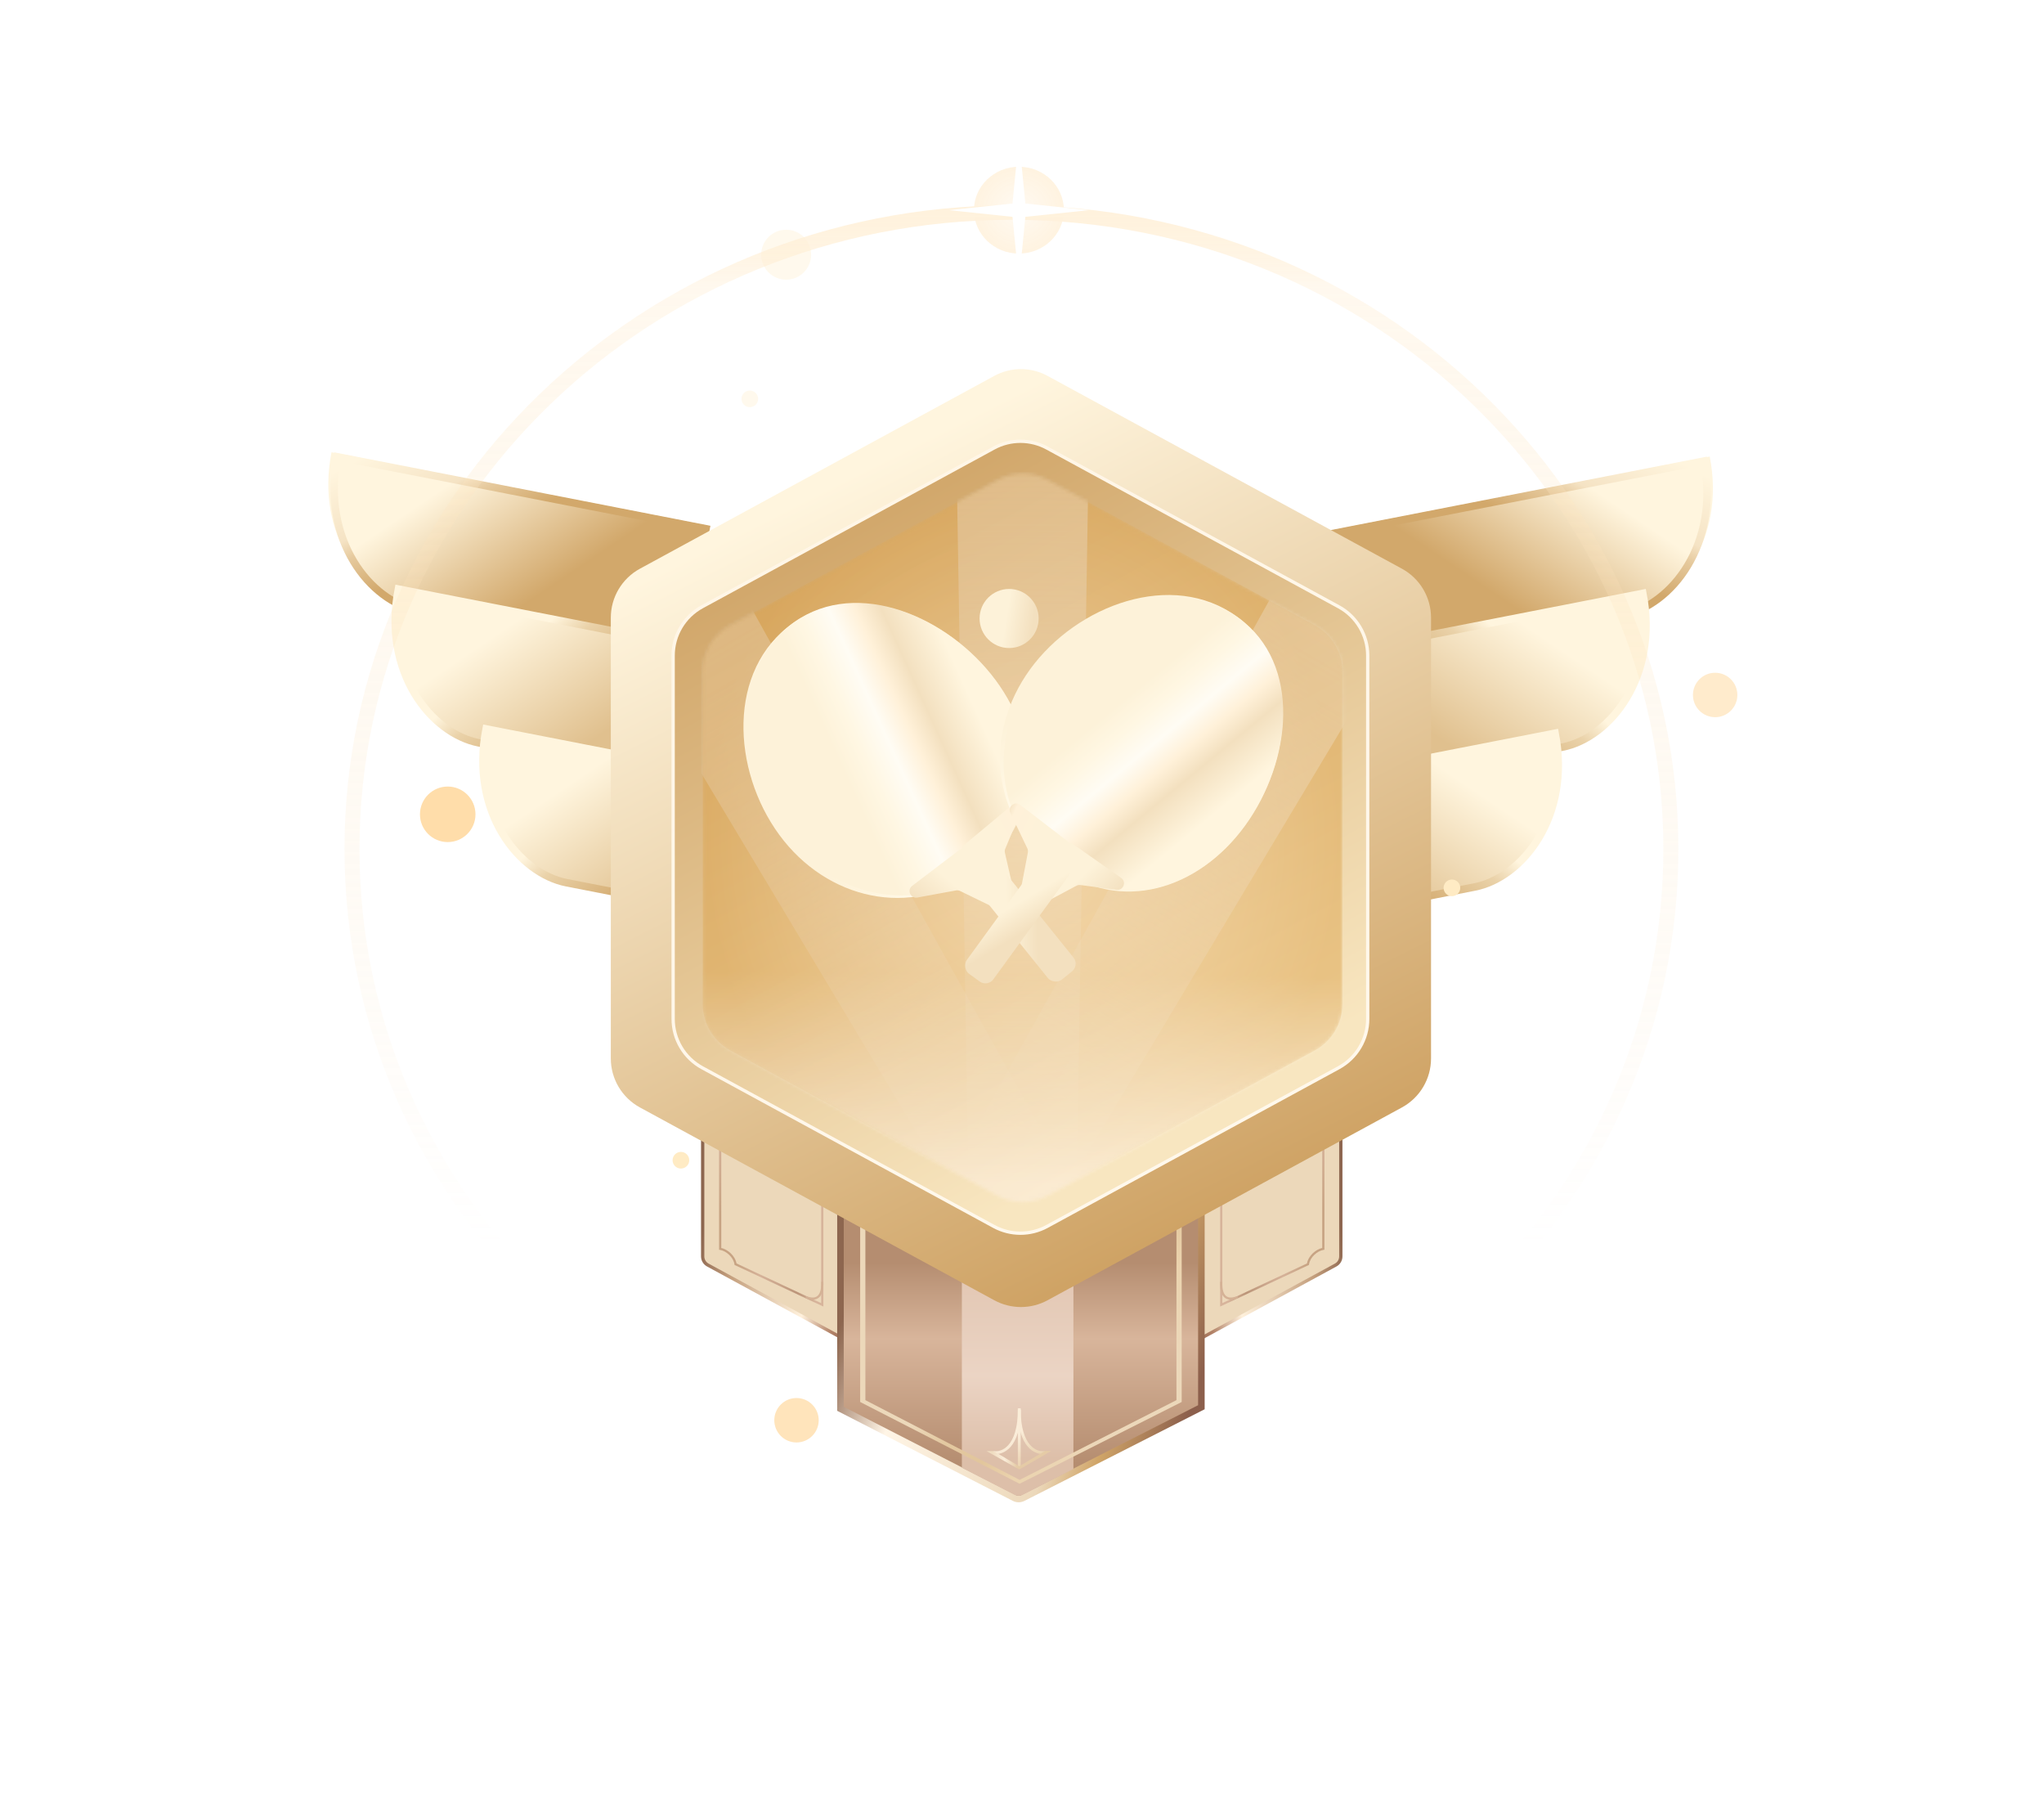 <svg width="623" height="554" viewBox="0 0 623 554" fill="none" xmlns="http://www.w3.org/2000/svg">
<g filter="url(#filter0_ddd_4559_261)">
<path d="M208.446 190.738L216.358 150.209L101.035 127.695C96.09 153.026 111.03 171.72 125.58 174.561L208.446 190.738Z" fill="url(#paint0_linear_4559_261)"/>
<path d="M207.272 191.528L215.185 150.999L102.806 129.06C97.861 154.391 112.802 173.085 127.351 175.926L207.272 191.528Z" stroke="url(#paint1_linear_4559_261)" stroke-width="2.294"/>
<path d="M209.208 228.585L217.12 188.056L121.427 169.375C116.481 194.705 131.422 213.4 145.972 216.24L209.208 228.585Z" fill="url(#paint2_linear_4559_261)"/>
<path d="M209.208 228.585L217.12 188.056L121.427 169.375C116.481 194.705 131.422 213.4 145.972 216.24L209.208 228.585Z" stroke="url(#paint3_linear_4559_261)" stroke-width="2.294"/>
<path d="M235.949 271.205L243.861 230.676L148.168 211.994C143.222 237.324 158.163 256.019 172.713 258.859L235.949 271.205Z" fill="url(#paint4_linear_4559_261)"/>
<path d="M235.949 271.205L243.861 230.676L148.168 211.994C143.222 237.324 158.163 256.019 172.713 258.859L235.949 271.205Z" stroke="url(#paint5_linear_4559_261)" stroke-width="2.294"/>
<g filter="url(#filter1_d_4559_261)">
<path d="M214.172 372.716V284H265.672V402.5L215.74 375.352C214.774 374.827 214.172 373.816 214.172 372.716Z" fill="#ECD8BA"/>
<path d="M214.172 372.716V284H265.672V402.5L215.74 375.352C214.774 374.827 214.172 373.816 214.172 372.716Z" stroke="url(#paint6_linear_4559_261)"/>
</g>
<path fill-rule="evenodd" clip-rule="evenodd" d="M219.842 370.139V329H219.173V370.697L219.452 370.743C220.377 370.897 221.405 371.444 222.245 372.244C223.084 373.043 223.705 374.066 223.859 375.144L223.885 375.323L250.953 388V342.726H250.283V386.948L224.492 374.868C224.272 373.676 223.58 372.592 222.707 371.76C221.869 370.962 220.839 370.372 219.842 370.139Z" fill="url(#paint7_linear_4559_261)"/>
<path fill-rule="evenodd" clip-rule="evenodd" d="M250.246 384.5C250.967 383.28 251.009 381.55 250.953 380.432L250.285 380.466C250.34 381.578 250.281 383.126 249.67 384.159C249.374 384.66 248.955 385.028 248.351 385.18C247.738 385.334 246.889 385.274 245.722 384.82L245.48 385.444C246.721 385.927 247.718 386.029 248.514 385.829C249.321 385.626 249.876 385.125 250.246 384.5Z" fill="#D4B195"/>
<g filter="url(#filter2_d_4559_261)">
<path d="M408.673 372.716V284H357.173V402.5L407.106 375.352C408.071 374.827 408.673 373.816 408.673 372.716Z" fill="#ECD8BA"/>
<path d="M408.673 372.716V284H357.173V402.5L407.106 375.352C408.071 374.827 408.673 373.816 408.673 372.716Z" stroke="url(#paint8_linear_4559_261)"/>
</g>
<path fill-rule="evenodd" clip-rule="evenodd" d="M403.004 370.139V329H403.673V370.697L403.393 370.743C402.468 370.897 401.44 371.444 400.6 372.244C399.761 373.043 399.14 374.066 398.986 375.144L398.96 375.323L371.893 388V342.726H372.562V386.948L398.353 374.868C398.573 373.676 399.265 372.592 400.138 371.76C400.976 370.962 402.006 370.372 403.004 370.139Z" fill="url(#paint9_linear_4559_261)"/>
<path fill-rule="evenodd" clip-rule="evenodd" d="M372.599 384.5C371.878 383.28 371.836 381.55 371.892 380.432L372.561 380.466C372.505 381.578 372.564 383.126 373.175 384.159C373.471 384.66 373.89 385.028 374.494 385.18C375.108 385.334 375.956 385.274 377.123 384.82L377.365 385.444C376.124 385.927 375.127 386.029 374.331 385.829C373.524 385.626 372.969 385.125 372.599 384.5Z" fill="#D4B195"/>
<path d="M413.711 192.043L405.799 151.514L521.122 129C526.067 154.331 511.126 173.025 496.577 175.866L413.711 192.043Z" fill="url(#paint10_linear_4559_261)"/>
<path d="M414.884 192.833L406.972 152.304L519.35 130.365C524.296 155.696 509.355 174.39 494.805 177.23L414.884 192.833Z" stroke="url(#paint11_linear_4559_261)" stroke-width="2.294"/>
<path d="M412.949 229.89L405.037 189.361L500.73 170.679C505.675 196.01 490.735 214.704 476.185 217.545L412.949 229.89Z" fill="url(#paint12_linear_4559_261)"/>
<path d="M412.949 229.89L405.037 189.361L500.73 170.679C505.675 196.01 490.735 214.704 476.185 217.545L412.949 229.89Z" stroke="url(#paint13_linear_4559_261)" stroke-width="2.294"/>
<path d="M386.208 272.509L378.296 231.98L473.989 213.299C478.934 238.629 463.994 257.324 449.444 260.164L386.208 272.509Z" fill="url(#paint14_linear_4559_261)"/>
<path d="M386.208 272.509L378.296 231.98L473.989 213.299C478.934 238.629 463.994 257.324 449.444 260.164L386.208 272.509Z" stroke="url(#paint15_linear_4559_261)" stroke-width="2.294"/>
<g filter="url(#filter3_d_4559_261)">
<path d="M256.172 279H366.172V418.686L311.784 446.333C310.96 446.752 309.986 446.75 309.164 446.329L256.172 419.166V279Z" fill="url(#paint16_linear_4559_261)"/>
<path d="M256.172 279H366.172V418.686L311.784 446.333C310.96 446.752 309.986 446.75 309.164 446.329L256.172 419.166V279Z" stroke="url(#paint17_linear_4559_261)" stroke-width="2"/>
</g>
<path fill-rule="evenodd" clip-rule="evenodd" d="M327.172 437.511L311.784 445.333C310.96 445.752 309.986 445.75 309.164 445.329L293.172 437.132V335H327.172V437.511Z" fill="url(#paint18_linear_4559_261)"/>
<path fill-rule="evenodd" clip-rule="evenodd" d="M262.172 354H263.766V416.52L310.778 440.821L358.579 416.517V354H360.172V417.084L310.771 442L262.172 417.081V354Z" fill="url(#paint19_linear_4559_261)"/>
<path fill-rule="evenodd" clip-rule="evenodd" d="M311.104 419V437.143H310.235V419H311.104Z" fill="url(#paint20_linear_4559_261)"/>
<path fill-rule="evenodd" clip-rule="evenodd" d="M308.065 430.704C306.335 432.7 304.227 433.144 302.776 432.902L302.919 432.045C304.075 432.237 305.879 431.899 307.408 430.135C308.944 428.364 310.236 425.114 310.236 419.435H311.105C311.105 425.229 309.789 428.716 308.065 430.704Z" fill="url(#paint21_linear_4559_261)"/>
<path fill-rule="evenodd" clip-rule="evenodd" d="M313.276 430.704C315.006 432.7 317.114 433.144 318.565 432.902L318.422 432.045C317.266 432.237 315.462 431.899 313.933 430.135C312.397 428.364 311.105 425.114 311.105 419.435H310.236C310.236 425.229 311.552 428.716 313.276 430.704Z" fill="url(#paint22_linear_4559_261)"/>
<path fill-rule="evenodd" clip-rule="evenodd" d="M310.488 437.538L300.672 432.039L302.846 432.039L310.669 436.665L318.492 432H320.41L310.849 437.539C310.734 437.591 310.602 437.591 310.488 437.538Z" fill="url(#paint23_linear_4559_261)"/>
<g filter="url(#filter4_d_4559_261)">
<path d="M303.049 96.419L195.049 155.17C189.578 158.146 186.173 163.875 186.173 170.103L186.172 304.402C186.172 310.63 189.578 316.359 195.049 319.335L303.049 378.086C308.114 380.841 314.231 380.841 319.296 378.086L427.296 319.335C432.767 316.359 436.172 310.629 436.172 304.402L436.172 170.103C436.172 163.875 432.767 158.146 427.296 155.17L319.296 96.419C314.231 93.664 308.114 93.664 303.049 96.419Z" fill="url(#paint24_linear_4559_261)"/>
<path d="M302.93 118.403L214.015 166.771C208.565 169.736 205.173 175.444 205.173 181.648L205.172 292.352C205.172 298.556 208.565 304.264 214.015 307.229L302.93 355.597C307.976 358.343 314.069 358.343 319.116 355.597L408.03 307.229C413.48 304.264 416.873 298.556 416.873 292.352L416.873 181.648C416.873 175.444 413.48 169.736 408.03 166.771L319.116 118.403C314.069 115.657 307.976 115.657 302.93 118.403Z" fill="url(#paint25_linear_4559_261)"/>
<g filter="url(#filter5_f_4559_261)">
<path d="M302.93 118.403L214.015 166.771C208.565 169.736 205.173 175.444 205.173 181.648L205.172 292.352C205.172 298.556 208.565 304.264 214.015 307.229L302.93 355.597C307.976 358.343 314.069 358.343 319.116 355.597L408.03 307.229C413.48 304.264 416.873 298.556 416.873 292.352L416.873 181.648C416.873 175.444 413.48 169.736 408.03 166.771L319.116 118.403C314.069 115.657 307.976 115.657 302.93 118.403Z" stroke="url(#paint26_linear_4559_261)"/>
</g>
<g opacity="0.5">
<mask id="mask0_4559_261" style="mask-type:alpha" maskUnits="userSpaceOnUse" x="214" y="126" width="196" height="223">
<path d="M303.98 128.181L222.589 172.417C217.402 175.236 214.173 180.667 214.173 186.571L214.172 287.819C214.172 293.723 217.402 299.154 222.589 301.974L303.98 346.209C308.777 348.816 314.568 348.816 319.365 346.209L400.756 301.974C405.943 299.154 409.172 293.723 409.172 287.819L409.172 186.571C409.172 180.667 405.943 175.236 400.756 172.417L319.365 128.181C314.568 125.574 308.777 125.574 303.98 128.181Z" fill="#A6D3DE"/>
</mask>
<g mask="url(#mask0_4559_261)">
<path d="M303.98 128.181L222.589 172.417C217.402 175.236 214.173 180.667 214.173 186.571L214.172 287.819C214.172 293.723 217.402 299.154 222.589 301.974L303.98 346.209C308.777 348.816 314.568 348.816 319.365 346.209L400.756 301.974C405.943 299.154 409.172 293.723 409.172 287.819L409.172 186.571C409.172 180.667 405.943 175.236 400.756 172.417L319.365 128.181C314.568 125.574 308.777 125.574 303.98 128.181Z" fill="url(#paint27_radial_4559_261)"/>
<path opacity="0.5" d="M295.373 354.862L291.5 119.517H331.845L327.972 354.862H295.373Z" fill="url(#paint28_linear_4559_261)"/>
<path opacity="0.5" d="M294.854 352.775L173.828 150.896L208.767 130.724L323.086 336.475L294.854 352.775Z" fill="url(#paint29_linear_4559_261)"/>
<path opacity="0.5" d="M291.492 336.475L405.81 130.724L440.75 150.897L319.723 352.775L291.492 336.475Z" fill="url(#paint30_linear_4559_261)"/>
<rect x="214.172" y="223.741" width="195" height="126.638" fill="url(#paint31_linear_4559_261)"/>
<g filter="url(#filter6_i_4559_261)">
<path d="M303.98 128.181L222.589 172.417C217.402 175.236 214.173 180.667 214.173 186.571L214.172 287.819C214.172 293.723 217.402 299.154 222.589 301.974L303.98 346.209C308.777 348.816 314.568 348.816 319.365 346.209L400.755 301.974C405.943 299.154 409.172 293.723 409.172 287.819L409.172 186.571C409.172 180.667 405.943 175.236 400.756 172.417L319.365 128.181C314.568 125.574 308.777 125.574 303.98 128.181Z" fill="#6052B4" fill-opacity="0.01"/>
</g>
</g>
</g>
</g>
</g>
<g opacity="0.3" filter="url(#filter7_f_4559_261)">
<circle cx="239.615" cy="77.615" r="7.615" fill="#FFEBC4"/>
</g>
<g filter="url(#filter8_f_4559_261)">
<circle cx="207.538" cy="353.538" r="2.538" fill="#FFEBC4"/>
</g>
<g opacity="0.3" filter="url(#filter9_f_4559_261)">
<circle cx="228.538" cy="121.538" r="2.538" fill="#FFEBC4"/>
</g>
<g filter="url(#filter10_f_4559_261)">
<circle cx="442.538" cy="270.538" r="2.538" fill="#FFEBC4"/>
</g>
<g filter="url(#filter11_f_4559_261)">
<circle cx="136.461" cy="248.134" r="8.461" fill="#FFDDAA"/>
</g>
<g opacity="0.6" filter="url(#filter12_f_4559_261)">
<circle cx="522.769" cy="211.769" r="6.769" fill="#FFDDAA"/>
</g>
<g opacity="0.8" filter="url(#filter13_f_4559_261)">
<circle cx="242.769" cy="432.769" r="6.769" fill="#FFDDAA"/>
</g>
<path d="M302.049 205.456C317.277 224.394 317.776 249.27 298.839 264.498C279.901 279.726 254.153 275.152 238.925 256.215C223.697 237.277 220.977 206.447 239.914 191.219C258.852 175.991 286.821 186.519 302.049 205.456Z" fill="url(#paint32_linear_4559_261)"/>
<path d="M302.048 205.458C317.276 224.395 317.995 249.095 299.408 264.041C280.821 278.987 255.321 274.214 240.094 255.276C224.866 236.339 221.897 205.708 240.484 190.762C259.071 175.817 286.82 186.52 302.048 205.458Z" fill="url(#paint33_linear_4559_261)"/>
<path d="M293.538 260.388C292.807 259.541 292.913 258.259 293.773 257.544L307.556 246.075C309.165 244.737 311.488 246.454 310.681 248.384L306.394 258.632C306.233 259.017 306.196 259.443 306.289 259.85L309.267 272.848C309.733 274.881 307.166 276.18 305.804 274.601L293.538 260.388Z" fill="url(#paint34_linear_4559_261)"/>
<path d="M295.212 259.358C294.542 258.483 293.29 258.315 292.412 258.982L278.022 269.935C276.347 271.21 277.525 273.874 279.595 273.493L291.396 271.325C291.816 271.248 292.249 271.307 292.632 271.494L303.945 277C305.842 277.923 307.691 275.661 306.409 273.986L295.212 259.358Z" fill="url(#paint35_linear_4559_261)"/>
<rect x="293.042" y="265.27" width="10" height="45.063" rx="3" transform="rotate(-38.803 293.042 265.27)" fill="url(#paint36_linear_4559_261)"/>
<path d="M379.489 251.569C365.197 271.222 341.319 278.215 321.665 263.923C302.012 249.631 299.688 223.583 313.98 203.93C328.272 184.276 357.315 173.582 376.969 187.874C396.622 202.166 393.781 231.915 379.489 251.569Z" fill="url(#paint37_linear_4559_261)"/>
<path d="M379.488 251.568C365.196 271.222 341.545 278.38 322.256 264.353C302.966 250.325 300.9 224.465 315.192 204.811C329.484 185.158 358.27 174.276 377.559 188.304C396.848 202.331 393.78 231.915 379.488 251.568Z" fill="url(#paint38_linear_4559_261)"/>
<path d="M324.245 257.73C324.871 256.803 326.136 256.57 327.051 257.213L341.728 267.514C343.44 268.716 342.391 271.408 340.316 271.134L329.304 269.679C328.89 269.624 328.469 269.7 328.101 269.897L316.336 276.173C314.496 277.154 312.57 275.017 313.737 273.289L324.245 257.73Z" fill="url(#paint39_linear_4559_261)"/>
<path d="M325.677 259.078C326.346 258.202 326.181 256.95 325.307 256.278L310.97 245.255C309.301 243.972 307.038 245.806 307.947 247.705L313.128 258.527C313.312 258.912 313.369 259.346 313.289 259.765L310.935 272.124C310.541 274.197 313.208 275.389 314.489 273.713L325.677 259.078Z" fill="url(#paint40_linear_4559_261)"/>
<rect x="319.404" y="258.531" width="10" height="45.032" rx="3" transform="rotate(36.025 319.404 258.531)" fill="url(#paint41_linear_4559_261)"/>
<circle cx="307.573" cy="188.466" r="9" fill="url(#paint42_linear_4559_261)"/>
<g opacity="0.5" filter="url(#filter14_f_4559_261)">
<ellipse cx="310.563" cy="64.042" rx="13.704" ry="13.225" fill="url(#paint43_radial_4559_261)"/>
</g>
<path fill-rule="evenodd" clip-rule="evenodd" d="M308.279 450.514C418.024 450.514 506.99 364.657 506.99 258.748C506.99 152.838 418.024 66.981 308.279 66.981C198.534 66.981 109.568 152.838 109.568 258.748C109.568 364.657 198.534 450.514 308.279 450.514ZM308.279 454.922C420.547 454.922 511.558 367.092 511.558 258.748C511.558 150.403 420.547 62.573 308.279 62.573C196.011 62.573 105 150.403 105 258.748C105 367.092 196.011 454.922 308.279 454.922Z" fill="url(#paint44_linear_4559_261)"/>
<g filter="url(#filter15_f_4559_261)">
<path d="M310.563 42L312.522 62.017L331.881 64.042L312.522 66.068L310.563 86.084L308.604 66.068L289.246 64.042L308.604 62.017L310.563 42Z" fill="white"/>
</g>
<defs>
<filter id="filter0_ddd_4559_261" x="0.069" y="0.475" width="622.018" height="553.294" filterUnits="userSpaceOnUse" color-interpolation-filters="sRGB">
<feFlood flood-opacity="0" result="BackgroundImageFix"/>
<feColorMatrix in="SourceAlpha" type="matrix" values="0 0 0 0 0 0 0 0 0 0 0 0 0 0 0 0 0 0 127 0" result="hardAlpha"/>
<feOffset/>
<feGaussianBlur stdDeviation="40"/>
<feColorMatrix type="matrix" values="0 0 0 0 0.824 0 0 0 0 0.659 0 0 0 0 0.424 0 0 0 1 0"/>
<feBlend mode="normal" in2="BackgroundImageFix" result="effect1_dropShadow_4559_261"/>
<feColorMatrix in="SourceAlpha" type="matrix" values="0 0 0 0 0 0 0 0 0 0 0 0 0 0 0 0 0 0 127 0" result="hardAlpha"/>
<feOffset dy="6.122"/>
<feGaussianBlur stdDeviation="50"/>
<feColorMatrix type="matrix" values="0 0 0 0 1 0 0 0 0 0.723 0 0 0 0 0.467 0 0 0 0.9 0"/>
<feBlend mode="normal" in2="effect1_dropShadow_4559_261" result="effect2_dropShadow_4559_261"/>
<feColorMatrix in="SourceAlpha" type="matrix" values="0 0 0 0 0 0 0 0 0 0 0 0 0 0 0 0 0 0 127 0" result="hardAlpha"/>
<feOffset dy="4"/>
<feGaussianBlur stdDeviation="2"/>
<feComposite in2="hardAlpha" operator="out"/>
<feColorMatrix type="matrix" values="0 0 0 0 0 0 0 0 0 0 0 0 0 0 0 0 0 0 0.25 0"/>
<feBlend mode="normal" in2="effect2_dropShadow_4559_261" result="effect3_dropShadow_4559_261"/>
<feBlend mode="normal" in="SourceGraphic" in2="effect3_dropShadow_4559_261" result="shape"/>
</filter>
<filter id="filter1_d_4559_261" x="205.672" y="275.5" width="68.5" height="135.841" filterUnits="userSpaceOnUse" color-interpolation-filters="sRGB">
<feFlood flood-opacity="0" result="BackgroundImageFix"/>
<feColorMatrix in="SourceAlpha" type="matrix" values="0 0 0 0 0 0 0 0 0 0 0 0 0 0 0 0 0 0 127 0" result="hardAlpha"/>
<feOffset/>
<feGaussianBlur stdDeviation="4"/>
<feColorMatrix type="matrix" values="0 0 0 0 0.7 0 0 0 0 0.562 0 0 0 0 0.324 0 0 0 0.78 0"/>
<feBlend mode="normal" in2="BackgroundImageFix" result="effect1_dropShadow_4559_261"/>
<feBlend mode="normal" in="SourceGraphic" in2="effect1_dropShadow_4559_261" result="shape"/>
</filter>
<filter id="filter2_d_4559_261" x="348.673" y="275.5" width="68.5" height="135.841" filterUnits="userSpaceOnUse" color-interpolation-filters="sRGB">
<feFlood flood-opacity="0" result="BackgroundImageFix"/>
<feColorMatrix in="SourceAlpha" type="matrix" values="0 0 0 0 0 0 0 0 0 0 0 0 0 0 0 0 0 0 127 0" result="hardAlpha"/>
<feOffset/>
<feGaussianBlur stdDeviation="4"/>
<feColorMatrix type="matrix" values="0 0 0 0 0.7 0 0 0 0 0.562 0 0 0 0 0.324 0 0 0 0.78 0"/>
<feBlend mode="normal" in2="BackgroundImageFix" result="effect1_dropShadow_4559_261"/>
<feBlend mode="normal" in="SourceGraphic" in2="effect1_dropShadow_4559_261" result="shape"/>
</filter>
<filter id="filter3_d_4559_261" x="247.172" y="270" width="128" height="185.646" filterUnits="userSpaceOnUse" color-interpolation-filters="sRGB">
<feFlood flood-opacity="0" result="BackgroundImageFix"/>
<feColorMatrix in="SourceAlpha" type="matrix" values="0 0 0 0 0 0 0 0 0 0 0 0 0 0 0 0 0 0 127 0" result="hardAlpha"/>
<feOffset/>
<feGaussianBlur stdDeviation="4"/>
<feColorMatrix type="matrix" values="0 0 0 0 0.7 0 0 0 0 0.562 0 0 0 0 0.324 0 0 0 0.78 0"/>
<feBlend mode="normal" in2="BackgroundImageFix" result="effect1_dropShadow_4559_261"/>
<feBlend mode="normal" in="SourceGraphic" in2="effect1_dropShadow_4559_261" result="shape"/>
</filter>
<filter id="filter4_d_4559_261" x="180.172" y="94.353" width="262" height="299.8" filterUnits="userSpaceOnUse" color-interpolation-filters="sRGB">
<feFlood flood-opacity="0" result="BackgroundImageFix"/>
<feColorMatrix in="SourceAlpha" type="matrix" values="0 0 0 0 0 0 0 0 0 0 0 0 0 0 0 0 0 0 127 0" result="hardAlpha"/>
<feOffset dy="8"/>
<feGaussianBlur stdDeviation="3"/>
<feColorMatrix type="matrix" values="0 0 0 0 0.438 0 0 0 0 0.287 0 0 0 0 0.111 0 0 0 0.6 0"/>
<feBlend mode="normal" in2="BackgroundImageFix" result="effect1_dropShadow_4559_261"/>
<feBlend mode="normal" in="SourceGraphic" in2="effect1_dropShadow_4559_261" result="shape"/>
</filter>
<filter id="filter5_f_4559_261" x="204.372" y="115.544" width="213.3" height="242.913" filterUnits="userSpaceOnUse" color-interpolation-filters="sRGB">
<feFlood flood-opacity="0" result="BackgroundImageFix"/>
<feBlend mode="normal" in="SourceGraphic" in2="BackgroundImageFix" result="shape"/>
<feGaussianBlur stdDeviation="0.15" result="effect1_foregroundBlur_4559_261"/>
</filter>
<filter id="filter6_i_4559_261" x="214.172" y="126.226" width="195" height="221.939" filterUnits="userSpaceOnUse" color-interpolation-filters="sRGB">
<feFlood flood-opacity="0" result="BackgroundImageFix"/>
<feBlend mode="normal" in="SourceGraphic" in2="BackgroundImageFix" result="shape"/>
<feColorMatrix in="SourceAlpha" type="matrix" values="0 0 0 0 0 0 0 0 0 0 0 0 0 0 0 0 0 0 127 0" result="hardAlpha"/>
<feOffset/>
<feGaussianBlur stdDeviation="6.724"/>
<feComposite in2="hardAlpha" operator="arithmetic" k2="-1" k3="1"/>
<feColorMatrix type="matrix" values="0 0 0 0 0.458 0 0 0 0 0.257 0 0 0 0 0.071 0 0 0 1 0"/>
<feBlend mode="normal" in2="shape" result="effect1_innerShadow_4559_261"/>
</filter>
<filter id="filter7_f_4559_261" x="211.694" y="49.694" width="55.841" height="55.841" filterUnits="userSpaceOnUse" color-interpolation-filters="sRGB">
<feFlood flood-opacity="0" result="BackgroundImageFix"/>
<feBlend mode="normal" in="SourceGraphic" in2="BackgroundImageFix" result="shape"/>
<feGaussianBlur stdDeviation="10.153" result="effect1_foregroundBlur_4559_261"/>
</filter>
<filter id="filter8_f_4559_261" x="203.308" y="349.308" width="8.461" height="8.461" filterUnits="userSpaceOnUse" color-interpolation-filters="sRGB">
<feFlood flood-opacity="0" result="BackgroundImageFix"/>
<feBlend mode="normal" in="SourceGraphic" in2="BackgroundImageFix" result="shape"/>
<feGaussianBlur stdDeviation="0.846" result="effect1_foregroundBlur_4559_261"/>
</filter>
<filter id="filter9_f_4559_261" x="218" y="111" width="21.076" height="21.077" filterUnits="userSpaceOnUse" color-interpolation-filters="sRGB">
<feFlood flood-opacity="0" result="BackgroundImageFix"/>
<feBlend mode="normal" in="SourceGraphic" in2="BackgroundImageFix" result="shape"/>
<feGaussianBlur stdDeviation="4" result="effect1_foregroundBlur_4559_261"/>
</filter>
<filter id="filter10_f_4559_261" x="434" y="262" width="17.076" height="17.077" filterUnits="userSpaceOnUse" color-interpolation-filters="sRGB">
<feFlood flood-opacity="0" result="BackgroundImageFix"/>
<feBlend mode="normal" in="SourceGraphic" in2="BackgroundImageFix" result="shape"/>
<feGaussianBlur stdDeviation="3" result="effect1_foregroundBlur_4559_261"/>
</filter>
<filter id="filter11_f_4559_261" x="108" y="219.673" width="56.922" height="56.921" filterUnits="userSpaceOnUse" color-interpolation-filters="sRGB">
<feFlood flood-opacity="0" result="BackgroundImageFix"/>
<feBlend mode="normal" in="SourceGraphic" in2="BackgroundImageFix" result="shape"/>
<feGaussianBlur stdDeviation="10" result="effect1_foregroundBlur_4559_261"/>
</filter>
<filter id="filter12_f_4559_261" x="499.079" y="188.079" width="47.38" height="47.38" filterUnits="userSpaceOnUse" color-interpolation-filters="sRGB">
<feFlood flood-opacity="0" result="BackgroundImageFix"/>
<feBlend mode="normal" in="SourceGraphic" in2="BackgroundImageFix" result="shape"/>
<feGaussianBlur stdDeviation="8.461" result="effect1_foregroundBlur_4559_261"/>
</filter>
<filter id="filter13_f_4559_261" x="219.079" y="409.079" width="47.38" height="47.38" filterUnits="userSpaceOnUse" color-interpolation-filters="sRGB">
<feFlood flood-opacity="0" result="BackgroundImageFix"/>
<feBlend mode="normal" in="SourceGraphic" in2="BackgroundImageFix" result="shape"/>
<feGaussianBlur stdDeviation="8.461" result="effect1_foregroundBlur_4559_261"/>
</filter>
<filter id="filter14_f_4559_261" x="294.057" y="48.015" width="33.011" height="32.054" filterUnits="userSpaceOnUse" color-interpolation-filters="sRGB">
<feFlood flood-opacity="0" result="BackgroundImageFix"/>
<feBlend mode="normal" in="SourceGraphic" in2="BackgroundImageFix" result="shape"/>
<feGaussianBlur stdDeviation="1.401" result="effect1_foregroundBlur_4559_261"/>
</filter>
<filter id="filter15_f_4559_261" x="288.405" y="41.16" width="44.316" height="45.765" filterUnits="userSpaceOnUse" color-interpolation-filters="sRGB">
<feFlood flood-opacity="0" result="BackgroundImageFix"/>
<feBlend mode="normal" in="SourceGraphic" in2="BackgroundImageFix" result="shape"/>
<feGaussianBlur stdDeviation="0.42" result="effect1_foregroundBlur_4559_261"/>
</filter>
<linearGradient id="paint0_linear_4559_261" x1="151.665" y1="179.653" x2="124.031" y2="138.613" gradientUnits="userSpaceOnUse">
<stop stop-color="#D2A86B"/>
<stop offset="0.875" stop-color="#FFF5DE"/>
</linearGradient>
<linearGradient id="paint1_linear_4559_261" x1="108.435" y1="130.159" x2="133.171" y2="177.062" gradientUnits="userSpaceOnUse">
<stop stop-color="#FFF5DE"/>
<stop offset="0.379" stop-color="#F5E3C4"/>
<stop offset="0.481" stop-color="#E6CA9E"/>
<stop offset="0.729" stop-color="#D2A86B"/>
</linearGradient>
<linearGradient id="paint2_linear_4559_261" x1="172.056" y1="221.333" x2="144.423" y2="180.292" gradientUnits="userSpaceOnUse">
<stop stop-color="#E0C08E"/>
<stop offset="0.875" stop-color="#FFF5DE"/>
</linearGradient>
<linearGradient id="paint3_linear_4559_261" x1="127.056" y1="170.474" x2="182.673" y2="236.5" gradientUnits="userSpaceOnUse">
<stop stop-color="#FFF5DE"/>
<stop offset="0.379" stop-color="#FFF5DE"/>
<stop offset="0.481" stop-color="#EAD2A9"/>
<stop offset="0.729" stop-color="#D2A86B"/>
</linearGradient>
<linearGradient id="paint4_linear_4559_261" x1="198.797" y1="263.952" x2="171.164" y2="222.911" gradientUnits="userSpaceOnUse">
<stop stop-color="#E0C08E"/>
<stop offset="0.875" stop-color="#FFF5DE"/>
</linearGradient>
<linearGradient id="paint5_linear_4559_261" x1="153.797" y1="213.093" x2="209.414" y2="279.119" gradientUnits="userSpaceOnUse">
<stop stop-color="#FFF5DE"/>
<stop offset="0.379" stop-color="#FFF5DE"/>
<stop offset="0.481" stop-color="#EAD2A9"/>
<stop offset="0.729" stop-color="#D2A86B"/>
</linearGradient>
<linearGradient id="paint6_linear_4559_261" x1="214.172" y1="364.763" x2="267.046" y2="376.71" gradientUnits="userSpaceOnUse">
<stop stop-color="#8D664F"/>
<stop offset="0.209" stop-color="#C49F7D"/>
<stop offset="0.648" stop-color="#FFF1DC"/>
<stop offset="0.828" stop-color="#B38368"/>
<stop offset="0.972" stop-color="#8C5F4C"/>
</linearGradient>
<linearGradient id="paint7_linear_4559_261" x1="220.672" y1="363" x2="239.798" y2="357.298" gradientUnits="userSpaceOnUse">
<stop stop-color="#C7A383"/>
<stop offset="0.31" stop-color="#D5B198"/>
<stop offset="0.524" stop-color="#CBA68C"/>
<stop offset="0.772" stop-color="#BB9478"/>
<stop offset="1" stop-color="#D7B49B"/>
</linearGradient>
<linearGradient id="paint8_linear_4559_261" x1="408.673" y1="364.763" x2="355.799" y2="376.71" gradientUnits="userSpaceOnUse">
<stop stop-color="#8D664F"/>
<stop offset="0.209" stop-color="#C49F7D"/>
<stop offset="0.648" stop-color="#FFF1DC"/>
<stop offset="0.828" stop-color="#B38368"/>
<stop offset="0.972" stop-color="#8C5F4C"/>
</linearGradient>
<linearGradient id="paint9_linear_4559_261" x1="402.173" y1="363" x2="383.047" y2="357.298" gradientUnits="userSpaceOnUse">
<stop stop-color="#C7A383"/>
<stop offset="0.31" stop-color="#D5B198"/>
<stop offset="0.524" stop-color="#CBA68C"/>
<stop offset="0.772" stop-color="#BB9478"/>
<stop offset="1" stop-color="#D7B49B"/>
</linearGradient>
<linearGradient id="paint10_linear_4559_261" x1="470.492" y1="180.958" x2="498.126" y2="139.917" gradientUnits="userSpaceOnUse">
<stop stop-color="#D2A86B"/>
<stop offset="0.875" stop-color="#FFF5DE"/>
</linearGradient>
<linearGradient id="paint11_linear_4559_261" x1="513.721" y1="131.464" x2="488.985" y2="178.367" gradientUnits="userSpaceOnUse">
<stop stop-color="#FFF5DE"/>
<stop offset="0.379" stop-color="#F5E3C4"/>
<stop offset="0.481" stop-color="#E6CA9E"/>
<stop offset="0.729" stop-color="#D2A86B"/>
</linearGradient>
<linearGradient id="paint12_linear_4559_261" x1="450.1" y1="222.637" x2="477.734" y2="181.597" gradientUnits="userSpaceOnUse">
<stop stop-color="#E0C08E"/>
<stop offset="0.875" stop-color="#FFF5DE"/>
</linearGradient>
<linearGradient id="paint13_linear_4559_261" x1="495.101" y1="171.778" x2="439.484" y2="237.804" gradientUnits="userSpaceOnUse">
<stop stop-color="#FFF5DE"/>
<stop offset="0.379" stop-color="#FFF5DE"/>
<stop offset="0.481" stop-color="#EAD2A9"/>
<stop offset="0.729" stop-color="#D2A86B"/>
</linearGradient>
<linearGradient id="paint14_linear_4559_261" x1="423.359" y1="265.256" x2="450.993" y2="224.216" gradientUnits="userSpaceOnUse">
<stop stop-color="#E0C08E"/>
<stop offset="0.875" stop-color="#FFF5DE"/>
</linearGradient>
<linearGradient id="paint15_linear_4559_261" x1="468.36" y1="214.397" x2="412.743" y2="280.423" gradientUnits="userSpaceOnUse">
<stop stop-color="#FFF5DE"/>
<stop offset="0.379" stop-color="#FFF5DE"/>
<stop offset="0.481" stop-color="#EAD2A9"/>
<stop offset="0.729" stop-color="#D2A86B"/>
</linearGradient>
<linearGradient id="paint16_linear_4559_261" x1="311.172" y1="353" x2="311.172" y2="447" gradientUnits="userSpaceOnUse">
<stop stop-color="#B58D70"/>
<stop offset="0.229" stop-color="#B58D70"/>
<stop offset="0.477" stop-color="#D8B59B"/>
<stop offset="0.883" stop-color="#B58D70"/>
<stop offset="1" stop-color="#B58D70"/>
</linearGradient>
<linearGradient id="paint17_linear_4559_261" x1="256.172" y1="393.5" x2="362.545" y2="429.71" gradientUnits="userSpaceOnUse">
<stop stop-color="#8D664F"/>
<stop offset="0.209" stop-color="#FFF5E6"/>
<stop offset="0.648" stop-color="#ECD8BA"/>
<stop offset="0.78" stop-color="#D0A568"/>
<stop offset="0.972" stop-color="#8C5F4C"/>
</linearGradient>
<linearGradient id="paint18_linear_4559_261" x1="310.172" y1="335" x2="310.172" y2="445.646" gradientUnits="userSpaceOnUse">
<stop stop-color="#DDBFA9"/>
<stop offset="0.222" stop-color="#DDBFA9"/>
<stop offset="0.67" stop-color="#EBD4C4"/>
<stop offset="0.899" stop-color="#DDBFA9"/>
<stop offset="1" stop-color="#DDBFA9"/>
</linearGradient>
<linearGradient id="paint19_linear_4559_261" x1="355.548" y1="406.339" x2="315.42" y2="375.246" gradientUnits="userSpaceOnUse">
<stop stop-color="#ECD8BA"/>
<stop offset="0.31" stop-color="#EBD3AE"/>
<stop offset="0.524" stop-color="#E2C69C"/>
<stop offset="0.772" stop-color="#E3C8A0"/>
<stop offset="1" stop-color="#ECD8BA"/>
</linearGradient>
<linearGradient id="paint20_linear_4559_261" x1="310.67" y1="419" x2="310.67" y2="435.95" gradientUnits="userSpaceOnUse">
<stop stop-color="#FAECD8"/>
<stop offset="0.492" stop-color="#F9EBD7"/>
<stop offset="1" stop-color="#ECD5B4"/>
</linearGradient>
<linearGradient id="paint21_linear_4559_261" x1="306.94" y1="419.435" x2="306.94" y2="432.962" gradientUnits="userSpaceOnUse">
<stop stop-color="#F9EBD7"/>
<stop offset="0.479" stop-color="#FAEDD9"/>
<stop offset="1" stop-color="#F8E9D4"/>
</linearGradient>
<linearGradient id="paint22_linear_4559_261" x1="314.401" y1="419.435" x2="314.401" y2="432.962" gradientUnits="userSpaceOnUse">
<stop stop-color="#FAEDD8"/>
<stop offset="0.479" stop-color="#FAECD8"/>
<stop offset="1" stop-color="#EAD4B2"/>
</linearGradient>
<linearGradient id="paint23_linear_4559_261" x1="309.617" y1="433.907" x2="298.341" y2="435.242" gradientUnits="userSpaceOnUse">
<stop stop-color="#E5CBA6"/>
<stop offset="0.31" stop-color="#FAEDDA"/>
<stop offset="0.524" stop-color="#F3E2C9"/>
<stop offset="0.614" stop-color="#EFDCC0"/>
<stop offset="1" stop-color="#EFDCC0"/>
</linearGradient>
<linearGradient id="paint24_linear_4559_261" x1="258.672" y1="127" x2="371.172" y2="350.5" gradientUnits="userSpaceOnUse">
<stop stop-color="#FFF5DE"/>
<stop offset="1" stop-color="#CFA365"/>
</linearGradient>
<linearGradient id="paint25_linear_4559_261" x1="257.672" y1="145.5" x2="354.672" y2="324.5" gradientUnits="userSpaceOnUse">
<stop stop-color="#D2A86C"/>
<stop offset="1" stop-color="#F8E6C0"/>
</linearGradient>
<linearGradient id="paint26_linear_4559_261" x1="268.172" y1="139" x2="372.672" y2="327" gradientUnits="userSpaceOnUse">
<stop stop-color="#FFF6E7"/>
<stop offset="1" stop-color="#FFF8EC"/>
</linearGradient>
<radialGradient id="paint27_radial_4559_261" cx="0" cy="0" r="1" gradientUnits="userSpaceOnUse" gradientTransform="translate(311.672 237.195) rotate(90) scale(113.195 97.5)">
<stop stop-color="#FFE4BA"/>
<stop offset="1" stop-color="#DEA44D"/>
</radialGradient>
<linearGradient id="paint28_linear_4559_261" x1="311.673" y1="119.517" x2="311.673" y2="354.862" gradientUnits="userSpaceOnUse">
<stop stop-color="white"/>
<stop offset="1" stop-color="#F2EDED" stop-opacity="0"/>
</linearGradient>
<linearGradient id="paint29_linear_4559_261" x1="191.298" y1="140.81" x2="308.97" y2="344.625" gradientUnits="userSpaceOnUse">
<stop stop-color="white"/>
<stop offset="1" stop-color="#F2EDED" stop-opacity="0"/>
</linearGradient>
<linearGradient id="paint30_linear_4559_261" x1="423.28" y1="140.81" x2="305.608" y2="344.625" gradientUnits="userSpaceOnUse">
<stop stop-color="white"/>
<stop offset="1" stop-color="#F2EDED" stop-opacity="0"/>
</linearGradient>
<linearGradient id="paint31_linear_4559_261" x1="311.672" y1="278.655" x2="311.084" y2="342.533" gradientUnits="userSpaceOnUse">
<stop stop-color="white" stop-opacity="0"/>
<stop offset="1" stop-color="#FFF1E3"/>
</linearGradient>
<linearGradient id="paint32_linear_4559_261" x1="176.482" y1="135.775" x2="291.352" y2="89.536" gradientUnits="userSpaceOnUse">
<stop offset="0.169" stop-color="#FDF2D9"/>
<stop offset="0.305" stop-color="#FFF7E3"/>
<stop offset="0.452" stop-color="#FFFCF4"/>
<stop offset="0.581" stop-color="#FFF1D9"/>
<stop offset="0.706" stop-color="#F3E0BF"/>
<stop offset="0.941" stop-color="#FFF5DE"/>
</linearGradient>
<linearGradient id="paint33_linear_4559_261" x1="220.042" y1="176.954" x2="272.542" y2="153.147" gradientUnits="userSpaceOnUse">
<stop offset="0.169" stop-color="#FDF2D9"/>
<stop offset="0.305" stop-color="#FFF7E3"/>
<stop offset="0.452" stop-color="#FFFCF4"/>
<stop offset="0.581" stop-color="#FFF1D9"/>
<stop offset="0.706" stop-color="#F3E0BF"/>
<stop offset="0.941" stop-color="#FFF5DE"/>
</linearGradient>
<linearGradient id="paint34_linear_4559_261" x1="293.635" y1="246.72" x2="312.993" y2="236.005" gradientUnits="userSpaceOnUse">
<stop offset="0.169" stop-color="#FDF2D9"/>
<stop offset="0.581" stop-color="#FFF1D9"/>
<stop offset="0.706" stop-color="#F3E0BF"/>
<stop offset="0.941" stop-color="#FFF5DE"/>
</linearGradient>
<linearGradient id="paint35_linear_4559_261" x1="281.726" y1="256.743" x2="267.144" y2="273.755" gradientUnits="userSpaceOnUse">
<stop offset="0.169" stop-color="#FDF2D9"/>
<stop offset="0.706" stop-color="#F3E0BF"/>
<stop offset="0.941" stop-color="#FFF5DE"/>
</linearGradient>
<linearGradient id="paint36_linear_4559_261" x1="334.184" y1="229.996" x2="343.874" y2="237.375" gradientUnits="userSpaceOnUse">
<stop offset="0.169" stop-color="#FDF2D9"/>
<stop offset="0.928" stop-color="#F3E0BF"/>
</linearGradient>
<linearGradient id="paint37_linear_4559_261" x1="413.125" y1="113.501" x2="486.849" y2="210.878" gradientUnits="userSpaceOnUse">
<stop offset="0.169" stop-color="#FDF2D9"/>
<stop offset="0.305" stop-color="#FFF7E3"/>
<stop offset="0.452" stop-color="#FFFCF4"/>
<stop offset="0.581" stop-color="#FFF1D9"/>
<stop offset="0.706" stop-color="#F3E0BF"/>
<stop offset="0.941" stop-color="#FFF5DE"/>
</linearGradient>
<linearGradient id="paint38_linear_4559_261" x1="385.536" y1="164.96" x2="422.254" y2="209.4" gradientUnits="userSpaceOnUse">
<stop offset="0.169" stop-color="#FDF2D9"/>
<stop offset="0.305" stop-color="#FFF7E3"/>
<stop offset="0.452" stop-color="#FFFCF4"/>
<stop offset="0.581" stop-color="#FFF1D9"/>
<stop offset="0.706" stop-color="#F3E0BF"/>
<stop offset="0.941" stop-color="#FFF5DE"/>
</linearGradient>
<linearGradient id="paint39_linear_4559_261" x1="337.462" y1="254.246" x2="352.869" y2="270.126" gradientUnits="userSpaceOnUse">
<stop offset="0.169" stop-color="#FDF2D9"/>
<stop offset="0.706" stop-color="#F3E0BF"/>
<stop offset="0.941" stop-color="#FFF5DE"/>
</linearGradient>
<linearGradient id="paint40_linear_4559_261" x1="324.671" y1="245.377" x2="304.436" y2="235.757" gradientUnits="userSpaceOnUse">
<stop offset="0.169" stop-color="#FDF2D9"/>
<stop offset="0.581" stop-color="#FFF1D9"/>
<stop offset="0.706" stop-color="#F3E0BF"/>
<stop offset="0.941" stop-color="#FFF5DE"/>
</linearGradient>
<linearGradient id="paint41_linear_4559_261" x1="340.933" y1="226.763" x2="351.801" y2="231.352" gradientUnits="userSpaceOnUse">
<stop offset="0.169" stop-color="#FDF2D9"/>
<stop offset="0.901" stop-color="#F3E0BF"/>
</linearGradient>
<linearGradient id="paint42_linear_4559_261" x1="306.148" y1="174.954" x2="321.499" y2="177.413" gradientUnits="userSpaceOnUse">
<stop offset="0.169" stop-color="#FDF2D9"/>
<stop offset="0.706" stop-color="#F3E0BF"/>
</linearGradient>
<radialGradient id="paint43_radial_4559_261" cx="0" cy="0" r="1" gradientUnits="userSpaceOnUse" gradientTransform="translate(310.563 64.042) rotate(90) scale(21.16 21.927)">
<stop stop-color="#FFF5E6"/>
<stop offset="0.979" stop-color="#FFDCA5" stop-opacity="0.882"/>
<stop offset="1" stop-color="#FFDDA7" stop-opacity="0.88"/>
</radialGradient>
<linearGradient id="paint44_linear_4559_261" x1="309.04" y1="64.777" x2="309.04" y2="379.245" gradientUnits="userSpaceOnUse">
<stop stop-color="#FFF2DD"/>
<stop offset="0.072" stop-color="#FFEBCC" stop-opacity="0.33"/>
<stop offset="1" stop-color="#F7D29A" stop-opacity="0"/>
</linearGradient>
</defs>
</svg>
